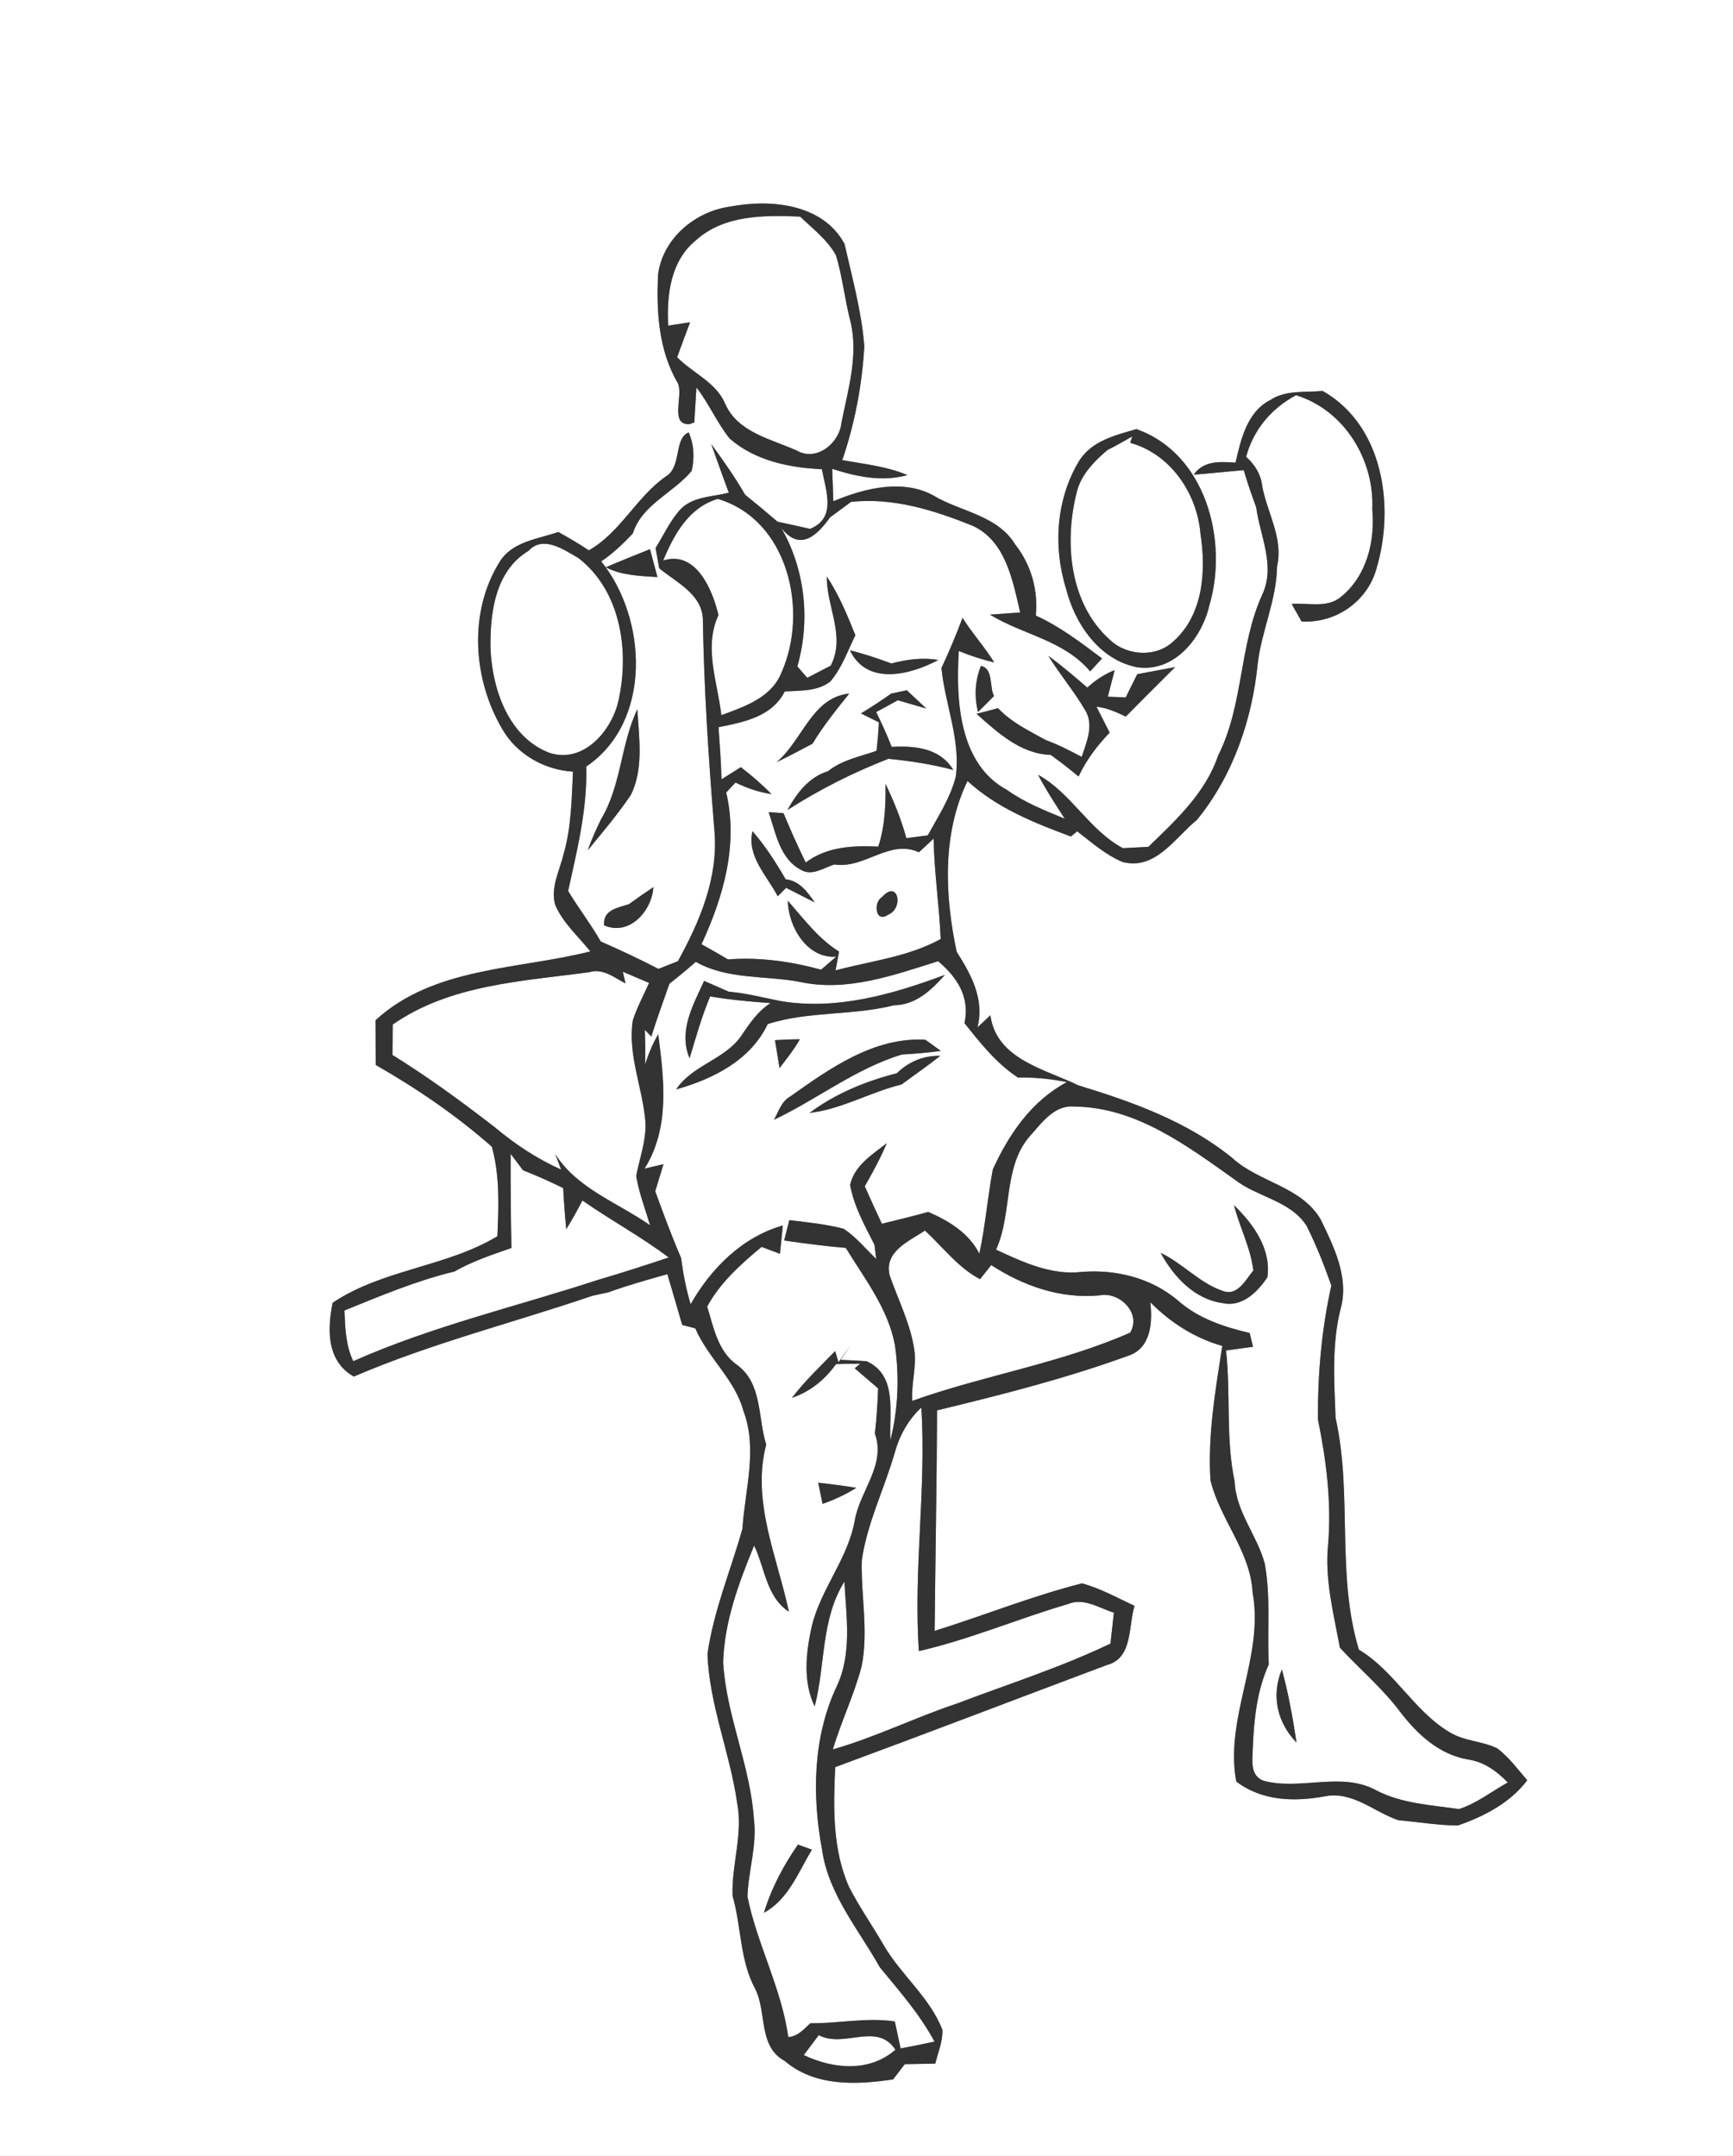 <?xml version="1.0" encoding="UTF-8" ?>
<!DOCTYPE svg PUBLIC "-//W3C//DTD SVG 1.1//EN" "http://www.w3.org/Graphics/SVG/1.1/DTD/svg11.dtd">
<svg width="221pt" height="275pt" viewBox="0 0 221 275" version="1.1" xmlns="http://www.w3.org/2000/svg">
<rect x="0" y="0" width="221" height="275" fill="#808080" stroke="none"/>
<g id="#ffffffff">
<path fill="#FFFFFF" opacity="1.00" d=" M 0.00 0.00 L 221.00 0.00 L 221.00 275.00 L 0.00 275.00 L 0.00 0.00 M 83.93 34.94 C 83.68 39.70 83.98 44.70 86.45 48.89 C 87.17 50.49 85.36 54.20 87.92 54.11 L 88.54 53.88 C 88.61 52.77 88.74 50.54 88.81 49.42 C 90.41 51.47 91.42 53.91 93.05 55.94 C 96.25 58.75 100.66 59.67 104.81 59.85 C 105.31 62.58 106.73 66.08 103.30 67.46 C 101.92 67.15 100.54 66.84 99.16 66.55 C 97.80 65.38 96.42 64.23 95.02 63.11 C 93.73 60.86 92.23 58.74 90.70 56.64 C 91.44 58.71 92.17 60.79 92.94 62.85 C 90.90 63.38 88.49 63.31 86.88 64.86 C 85.49 66.33 84.66 68.21 83.60 69.91 C 83.72 70.56 83.95 71.84 84.07 72.49 C 86.22 74.27 89.46 75.74 89.63 78.91 C 89.77 87.95 90.38 96.99 91.11 106.02 C 91.62 111.94 89.24 117.54 86.45 122.61 C 85.83 122.86 84.59 123.35 83.97 123.59 C 81.56 122.33 79.09 121.19 76.61 120.09 C 75.34 117.87 73.77 115.84 72.45 113.65 C 73.60 108.44 74.91 103.17 74.76 97.78 C 83.17 92.10 82.57 78.93 76.67 71.61 C 78.17 70.60 79.47 69.35 80.70 68.05 C 81.87 64.34 85.87 62.89 88.20 60.07 C 88.59 58.44 88.50 56.70 87.83 55.16 C 85.91 55.90 86.96 59.57 84.93 60.76 C 81.14 63.41 79.15 67.90 75.09 70.20 C 73.83 69.35 72.52 68.60 71.20 67.86 C 68.57 68.77 65.27 69.08 63.69 71.71 C 59.72 78.13 60.31 86.66 64.07 93.03 C 65.93 96.23 69.40 98.20 73.07 98.43 C 72.89 101.96 72.87 105.55 71.86 108.98 C 71.37 111.08 70.17 113.21 70.80 115.42 C 71.79 117.73 73.74 119.44 75.29 121.36 C 66.05 123.69 55.31 123.32 47.89 130.14 C 47.89 132.04 47.90 133.94 47.91 135.84 C 53.15 138.84 58.20 142.28 62.72 146.27 C 63.76 149.97 63.59 153.89 63.43 157.69 C 56.91 161.62 48.80 161.90 42.42 166.18 C 41.72 169.64 41.66 173.62 45.12 175.59 C 54.99 171.34 65.42 168.74 75.56 165.28 C 76.06 165.17 77.06 164.96 77.56 164.85 C 80.03 163.96 82.57 163.24 85.10 162.53 C 85.76 164.68 86.36 166.85 87.00 169.01 C 87.41 169.12 88.25 169.33 88.67 169.44 C 90.28 173.21 93.72 175.95 94.80 179.96 C 96.65 184.83 95.00 190.00 94.68 195.00 C 93.19 200.30 91.00 205.47 90.22 210.97 C 90.45 217.50 93.12 223.64 94.02 230.08 C 94.75 234.01 93.28 237.91 93.42 241.83 C 94.56 245.77 94.32 250.02 96.31 253.70 C 97.82 256.69 96.65 261.04 100.09 262.90 C 103.91 266.17 109.22 265.95 113.89 265.24 C 114.26 264.75 115.00 263.79 115.38 263.30 C 116.67 263.28 117.97 263.25 119.27 263.23 C 119.62 261.81 120.23 260.41 120.18 258.93 C 118.57 254.74 114.87 251.91 112.67 248.08 C 111.24 245.61 109.60 243.27 108.29 240.73 C 106.15 235.94 106.27 230.55 106.51 225.41 C 118.08 221.14 129.59 216.72 141.14 212.39 C 144.49 211.52 143.87 207.46 144.68 204.84 C 142.47 203.81 140.33 202.60 137.97 201.97 C 131.60 203.59 125.47 206.07 119.19 208.03 C 119.28 198.65 119.46 189.28 119.50 179.90 C 127.74 177.91 135.98 175.82 143.95 172.91 C 146.79 171.94 146.99 168.64 146.69 166.11 C 149.25 168.69 152.35 170.69 155.87 171.68 C 155.00 177.37 153.99 183.07 154.37 188.85 C 155.59 193.84 159.46 197.86 159.74 203.15 C 161.23 211.36 156.15 219.02 157.65 227.24 C 160.94 229.75 165.06 229.85 168.98 229.13 C 172.51 228.45 175.22 231.13 178.32 232.18 C 180.85 232.40 183.38 232.84 185.92 232.85 C 189.28 231.68 192.57 229.98 194.76 227.09 C 193.55 225.68 192.44 224.16 190.96 223.03 C 189.01 222.06 186.68 222.11 184.83 220.94 C 180.28 218.22 177.85 213.16 173.29 210.43 C 170.38 200.81 172.50 190.60 170.32 180.87 C 170.14 176.18 169.81 171.37 171.00 166.79 C 172.02 162.85 170.07 158.96 168.40 155.51 C 165.90 151.31 160.58 150.84 157.17 147.73 C 151.48 143.08 144.46 140.56 137.53 138.45 C 133.25 136.37 127.04 135.11 126.30 129.50 C 125.89 129.89 125.07 130.67 124.65 131.05 C 125.57 127.46 123.84 124.30 122.00 121.41 C 120.48 114.25 120.12 106.38 123.38 99.62 C 127.13 103.07 131.86 104.95 136.56 106.70 C 136.76 106.54 137.17 106.20 137.37 106.04 C 139.21 107.46 140.99 109.04 143.15 109.95 C 147.34 111.05 149.83 106.87 152.63 104.59 C 157.24 98.96 159.70 91.75 160.40 84.55 C 160.91 80.40 162.80 76.50 162.85 72.28 C 163.69 68.68 161.62 65.48 160.97 62.05 C 160.81 60.53 160.04 59.28 158.91 58.27 C 159.85 54.80 162.12 52.10 165.28 50.41 C 171.45 52.33 175.29 58.65 175.00 64.98 C 175.38 69.03 174.28 73.50 171.00 76.14 C 169.26 77.61 166.79 76.87 164.72 77.04 C 165.04 77.60 165.67 78.71 165.98 79.27 C 170.30 79.54 174.36 76.75 175.52 72.57 C 177.90 64.68 176.44 54.27 168.67 49.87 C 166.42 50.08 163.95 49.72 161.97 51.04 C 159.03 52.54 158.24 56.07 157.56 59.01 C 155.59 58.89 153.50 58.72 152.23 60.55 C 154.36 60.39 156.48 60.15 158.61 59.97 C 159.07 61.56 159.61 63.13 160.19 64.69 C 160.69 68.37 162.67 72.14 160.99 75.80 C 157.98 82.38 158.61 89.93 155.33 96.40 C 153.71 101.18 149.96 104.61 146.45 108.02 C 145.36 108.08 144.28 108.14 143.19 108.19 C 138.86 105.86 136.62 101.16 132.38 98.83 C 133.39 100.77 134.60 102.60 135.78 104.43 C 133.26 103.39 130.69 102.39 128.45 100.78 C 122.25 97.47 121.89 89.22 122.27 83.04 C 123.74 83.64 125.24 84.13 126.79 84.50 C 125.57 82.51 123.98 80.79 122.75 78.81 C 121.93 80.97 121.05 83.11 120.06 85.20 C 120.51 89.84 122.52 94.33 121.89 99.05 C 121.20 101.76 119.65 104.13 118.31 106.56 C 117.40 106.67 116.48 106.79 115.58 106.91 C 114.93 104.51 113.99 102.23 112.93 99.99 C 112.95 102.69 112.86 105.41 112.00 107.99 C 108.75 107.84 105.45 107.99 102.75 110.02 C 101.73 107.95 100.80 105.85 99.92 103.73 C 99.45 103.69 98.50 103.63 98.02 103.59 C 98.93 106.24 99.42 109.52 102.15 110.96 C 103.54 111.79 105.06 110.69 106.39 110.27 C 110.28 110.87 113.39 106.99 117.19 108.71 C 117.66 108.28 118.59 107.41 119.06 106.97 C 119.13 111.26 119.78 115.50 119.96 119.78 C 115.81 122.07 111.06 122.57 106.55 123.78 C 106.66 123.18 106.89 121.98 107.00 121.38 C 104.35 119.73 102.50 117.20 100.46 114.90 C 100.54 118.23 102.91 122.30 106.64 122.03 C 106.00 122.58 105.35 123.14 104.71 123.69 C 100.84 122.63 96.85 122.07 92.84 122.38 C 91.72 121.72 90.59 121.07 89.46 120.44 C 92.25 114.41 94.17 107.75 92.61 101.09 C 93.00 100.66 93.40 100.23 93.80 99.82 C 95.25 100.54 96.78 101.04 98.38 101.30 C 97.17 100.05 95.85 98.91 94.47 97.86 C 93.65 98.38 92.83 98.90 92.01 99.41 C 91.95 97.19 91.79 94.98 91.63 92.76 C 94.82 92.12 98.46 91.43 100.07 88.20 C 102.05 88.08 104.22 88.21 105.88 86.94 C 107.36 85.22 108.09 83.03 109.08 81.03 C 108.05 78.45 106.98 75.87 105.44 73.54 C 105.39 77.42 107.88 81.12 105.94 84.91 C 105.20 85.30 103.70 86.07 102.95 86.46 C 102.52 85.98 102.09 85.49 101.68 85.00 C 103.37 79.14 102.68 72.63 99.62 67.33 C 102.09 70.49 104.28 68.17 105.86 65.99 C 106.75 65.34 107.64 64.68 108.53 64.02 C 113.90 63.44 119.11 65.08 124.02 67.06 C 128.25 68.98 129.15 74.07 130.10 78.13 C 129.13 78.20 127.20 78.33 126.24 78.40 C 130.45 80.98 135.67 81.65 139.02 85.64 C 139.52 85.09 140.03 84.54 140.54 83.99 C 137.85 81.98 135.16 79.91 132.09 78.52 C 132.40 75.24 131.50 72.04 129.46 69.45 C 127.31 65.89 122.90 65.31 119.52 63.49 C 115.50 60.95 110.37 62.22 106.27 63.94 C 106.23 62.56 106.18 61.18 106.12 59.80 C 109.22 60.80 112.49 61.50 115.72 60.60 C 113.08 59.48 110.20 59.20 107.41 58.69 C 109.01 54.02 109.94 49.10 110.22 44.17 C 109.88 39.75 108.67 35.43 107.70 31.12 C 104.93 25.96 98.22 25.37 93.07 26.36 C 88.65 26.97 84.55 30.41 83.93 34.94 M 137.64 58.75 C 134.69 63.60 134.27 69.72 135.95 75.09 C 137.06 79.56 140.19 84.15 144.95 85.10 C 149.74 85.85 153.27 81.40 154.23 77.19 C 156.67 68.94 153.74 57.83 144.92 54.74 C 142.24 55.51 139.25 56.23 137.64 58.75 M 77.25 72.36 C 79.30 73.42 81.60 73.46 83.84 73.61 C 83.60 72.72 83.13 70.94 82.89 70.05 C 81.01 70.81 79.12 71.56 77.25 72.36 M 108.39 82.96 C 110.58 87.52 116.10 86.08 119.65 84.19 C 117.64 83.83 115.63 84.12 113.68 84.63 C 111.94 83.99 110.19 83.39 108.39 82.96 M 133.69 83.66 C 135.17 86.04 136.99 88.20 138.41 90.63 C 139.53 92.52 138.56 94.68 137.94 96.55 C 136.45 95.75 134.95 94.98 133.36 94.40 C 131.23 93.22 128.96 92.14 127.27 90.33 C 126.36 90.59 125.45 90.82 124.53 91.05 C 127.24 93.45 130.15 96.17 133.99 96.29 C 135.21 97.17 136.39 98.09 137.54 99.05 C 138.52 96.96 139.91 95.11 141.51 93.45 C 140.95 92.35 140.39 91.25 139.83 90.15 C 141.16 90.27 142.37 90.85 143.57 91.40 C 145.65 89.28 147.76 87.20 149.86 85.09 C 148.65 85.32 146.23 85.78 145.03 86.00 C 144.53 86.99 144.04 87.97 143.56 88.96 C 142.99 88.94 141.84 88.90 141.27 88.87 L 142.15 85.48 C 140.85 85.99 139.69 86.76 138.66 87.71 C 137.04 86.31 135.42 84.92 133.69 83.66 M 125.09 84.94 C 124.35 86.82 124.22 88.78 124.72 90.82 C 125.41 90.15 126.09 89.47 126.76 88.78 C 126.15 87.62 126.70 85.26 125.09 84.94 M 113.65 88.47 C 112.40 89.36 111.11 90.21 109.79 91.00 C 110.55 91.38 111.31 91.76 112.08 92.14 C 112.02 93.35 111.92 94.56 111.78 95.77 C 109.66 96.52 107.38 96.93 105.58 98.38 C 103.14 99.12 101.60 101.19 100.42 103.32 C 104.49 100.72 108.79 98.54 113.29 96.79 C 116.08 97.06 118.85 97.49 121.57 98.21 C 119.87 95.41 116.69 95.11 113.71 95.27 C 113.12 93.76 112.45 92.28 111.73 90.83 C 112.65 90.34 113.57 89.83 114.49 89.32 C 115.70 89.68 116.91 90.03 118.13 90.38 C 117.51 89.80 116.26 88.63 115.64 88.05 C 115.14 88.15 114.15 88.37 113.65 88.47 M 99.03 97.22 C 100.58 96.48 102.10 95.66 103.62 94.86 C 104.98 92.59 106.65 90.53 108.30 88.47 C 103.51 88.97 102.34 94.48 99.03 97.22 M 76.64 104.52 C 76.02 105.80 75.43 107.11 74.95 108.46 C 76.85 106.16 78.79 103.86 80.46 101.38 C 82.11 98.01 81.48 94.08 81.28 90.47 C 79.14 94.96 79.25 100.17 76.64 104.52 M 99.18 114.33 C 99.45 114.06 99.98 113.52 100.25 113.25 C 101.16 113.72 102.99 114.65 103.90 115.11 C 102.96 113.77 101.97 112.36 100.19 112.16 C 98.94 110.01 97.60 107.90 95.96 106.03 C 95.21 109.23 97.83 111.72 99.18 114.33 M 80.19 115.34 C 78.76 115.81 76.87 116.05 77.04 118.03 C 80.25 119.45 83.14 116.20 83.32 113.16 C 82.26 113.87 81.22 114.60 80.19 115.34 M 112.46 114.45 C 111.36 115.07 111.62 117.79 113.21 116.70 C 115.31 115.91 114.54 112.08 112.46 114.45 Z" />
<path fill="#FFFFFF" opacity="1.00" d=" M 88.68 30.71 C 92.26 27.40 97.47 27.43 102.04 27.63 C 103.65 29.18 105.51 30.58 106.61 32.57 C 107.44 35.32 107.73 38.21 108.45 40.99 C 109.50 45.30 108.15 49.68 107.31 53.91 C 107.05 56.52 104.15 58.92 101.62 57.48 C 98.34 56.00 94.13 55.18 92.50 51.56 C 91.35 48.76 88.36 47.62 86.35 45.57 C 86.89 44.08 87.44 42.60 88.00 41.11 C 87.30 41.22 85.91 41.44 85.21 41.54 C 85.00 37.70 85.50 33.32 88.68 30.71 Z" />
<path fill="#FFFFFF" opacity="1.00" d=" M 141.24 57.39 C 142.32 56.87 143.35 56.26 144.39 55.67 L 144.13 56.49 C 149.27 57.90 152.68 62.95 153.09 68.11 C 153.83 72.81 153.44 78.41 149.67 81.78 C 147.42 83.94 143.62 83.67 141.45 81.53 C 136.43 76.97 135.71 69.31 137.25 63.04 C 137.74 60.66 139.46 58.91 141.24 57.39 Z" />
<path fill="#FFFFFF" opacity="1.00" d=" M 84.57 71.50 C 85.95 68.19 87.83 64.72 91.54 63.64 C 100.54 66.31 103.14 77.96 99.67 85.76 C 98.39 89.00 94.97 90.12 91.99 91.23 C 91.51 86.99 89.71 82.60 91.62 78.46 C 90.86 75.19 88.73 70.17 84.57 71.50 Z" />
<path fill="#FFFFFF" opacity="1.00" d=" M 67.38 70.28 C 69.26 68.23 71.87 70.10 73.76 71.18 C 79.28 75.45 80.34 83.34 78.78 89.76 C 77.78 93.48 74.24 97.45 70.01 96.01 C 64.88 94.01 62.81 88.01 62.56 82.92 C 62.44 78.40 63.09 72.83 67.38 70.28 Z" />
<path fill="#FFFFFF" opacity="1.00" d=" M 102.02 125.25 C 108.00 126.56 113.99 124.38 119.63 122.61 C 122.07 124.65 123.71 127.19 123.00 130.51 C 125.02 133.06 127.06 135.63 129.81 137.45 C 131.90 137.40 133.99 137.61 136.05 138.03 C 131.56 140.43 128.67 144.65 126.61 149.17 C 125.94 152.73 125.66 156.36 124.89 159.91 C 123.54 157.26 121.00 155.73 118.37 154.59 C 116.41 155.14 114.43 155.61 112.46 156.10 C 111.71 154.51 110.99 152.92 110.28 151.32 C 111.30 149.53 112.28 147.72 113.09 145.82 C 111.25 147.26 108.92 148.70 108.41 151.16 C 108.91 153.88 110.27 156.34 111.52 158.78 C 111.58 159.23 111.69 160.13 111.74 160.59 C 110.38 159.28 109.17 157.79 107.59 156.74 C 105.32 156.15 102.98 155.91 100.66 155.64 C 100.50 156.29 100.17 157.58 100.00 158.23 C 102.61 158.62 105.23 158.95 107.86 159.18 C 110.27 163.13 113.28 166.95 114.13 171.61 C 114.70 175.63 114.54 179.76 113.55 183.71 C 113.36 180.21 114.50 175.42 110.50 173.63 C 109.68 173.58 108.03 173.50 107.21 173.45 L 108.50 171.57 C 107.98 172.30 107.46 173.04 106.93 173.77 L 106.50 172.34 C 104.62 174.28 102.64 176.14 101.00 178.30 C 103.30 177.52 105.22 175.98 106.61 174.00 C 107.64 173.97 108.67 173.95 109.70 173.95 L 109.00 174.54 C 110.00 175.39 110.99 176.24 111.98 177.10 C 111.91 179.02 111.79 180.94 111.57 182.86 C 113.00 186.89 109.65 190.16 109.00 193.96 C 108.13 198.84 104.67 202.66 103.52 207.45 C 102.78 210.79 102.36 214.47 103.89 217.67 C 105.27 212.37 104.67 206.57 107.68 201.75 C 107.92 206.19 108.68 210.94 106.70 215.11 C 103.66 221.57 103.54 229.06 104.84 235.98 C 105.65 241.64 109.49 246.10 112.20 250.94 C 114.69 253.97 117.30 256.93 119.17 260.42 C 117.74 260.73 116.30 261.02 114.85 261.29 C 114.67 260.43 114.30 258.71 114.11 257.85 C 110.53 257.31 106.92 258.12 103.33 258.08 C 102.51 258.86 101.72 259.77 100.52 259.84 C 99.67 253.63 96.56 248.05 95.32 241.93 C 95.42 238.62 96.57 235.36 96.14 232.03 C 95.69 225.20 92.61 218.86 92.22 212.04 C 92.37 206.85 94.22 201.89 96.17 197.14 C 97.54 199.98 97.73 203.72 100.60 205.58 C 99.12 198.58 95.81 191.52 97.71 184.26 C 96.62 180.80 97.23 176.40 93.94 174.07 C 91.52 172.32 91.01 169.33 90.18 166.66 C 91.85 163.59 94.47 161.26 97.12 159.05 C 97.70 159.27 98.87 159.71 99.46 159.93 C 99.55 159.02 99.73 157.22 99.83 156.32 C 94.63 157.80 90.68 161.79 88.07 166.37 C 87.50 164.43 87.11 162.45 86.85 160.45 C 85.65 157.66 84.59 154.81 83.56 151.95 C 83.91 150.79 84.26 149.65 84.61 148.50 C 84.01 148.64 82.80 148.92 82.20 149.06 C 85.46 143.85 84.68 137.68 83.94 131.92 C 83.23 133.14 82.69 134.44 82.26 135.79 C 82.31 134.31 82.28 132.83 82.23 131.36 L 83.06 132.22 C 83.76 129.95 84.59 127.72 85.37 125.48 C 86.52 124.58 87.64 123.65 88.73 122.69 C 92.80 124.99 97.59 124.41 102.02 125.25 M 99.52 127.69 C 97.33 127.25 95.17 126.69 92.94 126.50 C 92.15 126.15 90.58 125.46 89.79 125.12 C 88.39 128.20 86.47 131.55 87.94 134.98 C 88.74 132.33 89.49 129.66 90.56 127.10 C 93.11 127.53 95.69 127.77 98.27 127.95 C 96.72 128.92 95.70 130.41 94.69 131.88 C 92.67 135.13 88.33 135.77 86.23 138.96 C 90.93 137.63 95.70 135.26 97.90 130.63 C 103.09 128.95 108.71 129.58 113.99 128.23 C 116.77 128.20 118.78 126.30 120.50 124.35 C 113.84 126.83 106.69 128.90 99.52 127.69 M 98.83 132.68 C 98.97 133.57 99.26 135.35 99.41 136.24 C 100.33 135.05 101.26 133.87 102.00 132.57 C 100.94 132.57 99.88 132.61 98.83 132.68 M 100.75 139.88 C 99.64 140.50 99.29 141.80 98.70 142.83 C 104.22 140.22 109.07 136.32 115.01 134.51 C 116.67 134.42 118.33 134.27 119.98 134.05 C 119.49 133.70 118.51 132.99 118.01 132.63 C 111.46 132.25 105.84 136.28 100.75 139.88 M 114.36 136.90 C 110.40 137.92 106.54 139.49 103.24 141.96 C 107.36 141.48 110.99 139.30 114.98 138.33 C 116.62 137.10 118.31 135.95 119.91 134.68 C 117.77 134.62 115.88 135.44 114.36 136.90 M 104.34 189.13 C 104.48 189.80 104.76 191.15 104.90 191.83 C 106.40 191.30 107.85 190.63 109.20 189.78 C 107.58 189.52 105.96 189.31 104.34 189.13 M 97.42 243.99 C 100.55 242.27 101.79 238.83 103.54 235.94 C 103.09 235.77 102.21 235.45 101.76 235.29 C 99.91 237.96 98.36 240.87 97.42 243.99 Z" />
<path fill="#FFFFFF" opacity="1.00" d=" M 50.08 130.69 C 57.38 125.58 66.61 125.17 75.14 124.01 C 76.89 123.47 78.32 124.70 79.77 125.44 C 79.68 125.07 79.51 124.32 79.42 123.95 C 80.26 124.30 81.93 125.02 82.77 125.38 C 82.07 126.98 81.21 128.53 80.69 130.20 C 80.04 134.56 81.94 138.73 82.30 143.02 C 82.46 145.41 81.57 147.68 81.13 150.00 C 81.48 152.15 82.28 154.20 82.90 156.29 C 78.80 153.42 73.56 151.60 70.81 147.21 C 71.00 147.71 71.37 148.70 71.56 149.19 C 68.47 147.81 65.65 145.93 63.06 143.76 C 58.86 140.51 54.56 137.36 50.05 134.57 C 50.06 133.28 50.07 131.98 50.08 130.69 Z" />
<path fill="#FFFFFF" opacity="1.00" d=" M 131.61 144.61 C 133.01 143.00 134.61 140.91 137.02 141.15 C 144.87 141.23 151.35 146.13 157.47 150.47 C 160.34 152.72 164.53 153.12 166.62 156.36 C 167.85 158.81 168.87 161.39 169.78 163.98 C 168.53 169.58 168.03 175.33 168.07 181.07 C 169.14 186.29 169.81 191.62 169.37 196.97 C 168.91 201.44 170.07 205.82 170.87 210.18 C 173.43 212.93 176.32 215.37 178.58 218.39 C 180.74 221.22 183.54 223.80 187.18 224.43 C 189.23 224.72 190.88 225.92 192.28 227.37 C 190.22 228.51 188.32 230.04 186.05 230.76 C 182.51 230.24 178.79 230.07 175.56 228.40 C 171.07 225.90 165.84 228.44 161.11 227.14 C 159.38 226.48 159.72 224.51 159.76 223.06 C 159.90 219.40 160.27 215.68 161.80 212.31 C 161.58 208.03 162.07 203.70 161.29 199.47 C 160.33 195.84 157.60 192.85 157.45 188.98 C 156.28 183.46 156.97 177.82 156.35 172.26 C 157.21 172.14 158.93 171.91 159.79 171.79 C 159.68 171.35 159.47 170.47 159.36 170.03 C 156.03 169.25 152.72 168.15 150.14 165.82 C 146.76 163.00 142.31 161.90 137.97 162.24 C 134.07 162.70 130.46 160.99 127.02 159.41 C 129.19 154.63 127.80 148.61 131.61 144.61 M 157.37 153.74 C 158.08 156.55 159.49 159.16 159.83 162.06 C 158.89 163.19 157.83 165.35 156.00 164.69 C 153.00 163.71 150.84 161.15 148.01 159.81 C 149.68 162.87 152.34 165.76 155.99 166.23 C 158.42 166.75 160.40 164.77 161.62 162.92 C 162.14 159.32 159.83 156.12 157.37 153.74 M 163.47 212.95 C 162.08 216.29 162.88 219.73 165.34 222.28 C 164.86 219.14 164.31 216.01 163.47 212.95 Z" />
<path fill="#FFFFFF" opacity="1.00" d=" M 65.12 147.18 C 65.52 147.70 66.30 148.76 66.70 149.28 C 68.44 149.96 70.15 150.72 71.82 151.55 C 71.91 153.30 72.04 155.04 72.21 156.79 C 72.95 155.60 73.63 154.38 74.27 153.13 C 77.88 155.65 81.77 157.75 85.28 160.40 C 82.32 161.39 79.35 162.35 76.35 163.23 C 65.90 166.65 55.13 169.15 45.05 173.63 C 44.08 171.61 44.01 169.36 43.93 167.16 C 48.52 165.29 53.11 163.36 57.95 162.19 C 60.24 160.88 62.75 160.05 65.22 159.19 C 65.14 155.18 65.10 151.18 65.12 147.18 Z" />
<path fill="#FFFFFF" opacity="1.00" d=" M 113.47 162.74 C 112.67 159.65 115.92 158.32 117.96 156.97 C 120.26 159.09 122.16 161.68 124.98 163.17 C 125.34 162.72 126.05 161.82 126.41 161.37 C 130.48 164.03 135.26 165.70 140.18 165.24 C 142.72 164.69 145.62 167.49 144.12 169.99 C 135.21 173.92 125.42 175.44 116.34 178.69 C 116.18 176.47 116.94 174.27 116.58 172.06 C 116.07 168.80 114.55 165.82 113.47 162.74 Z" />
<path fill="#FFFFFF" opacity="1.00" d=" M 114.12 185.24 C 114.72 183.08 115.84 181.08 117.49 179.54 C 118.15 189.87 116.46 200.26 117.18 210.61 C 123.67 209.12 129.81 206.48 136.19 204.61 C 138.22 203.75 140.15 205.12 142.05 205.71 C 141.90 207.02 141.75 208.33 141.61 209.65 C 135.29 212.69 128.60 214.80 122.06 217.29 C 116.71 219.07 111.63 221.60 106.21 223.15 C 107.27 219.57 108.93 216.19 109.87 212.57 C 110.79 208.09 109.77 203.53 109.90 199.02 C 110.59 194.23 112.80 189.86 114.12 185.24 Z" />
<path fill="#FFFFFF" opacity="1.00" d=" M 102.50 262.14 C 103.14 261.29 103.78 260.45 104.41 259.60 C 107.69 261.32 111.81 257.84 114.19 261.46 C 110.85 264.37 106.25 263.92 102.50 262.14 Z" />
</g>
<g id="#494a49ff">
<path fill="#333333" opacity="1.00" d=" M 83.93 34.94 C 84.55 30.41 88.65 26.97 93.07 26.36 C 98.22 25.37 104.93 25.96 107.70 31.12 C 108.67 35.43 109.88 39.75 110.22 44.17 C 109.94 49.10 109.01 54.02 107.41 58.69 C 110.20 59.20 113.08 59.48 115.72 60.60 C 112.49 61.50 109.22 60.80 106.12 59.80 C 106.18 61.18 106.23 62.56 106.27 63.94 C 110.37 62.22 115.50 60.95 119.52 63.49 C 122.90 65.31 127.31 65.89 129.46 69.45 C 131.50 72.04 132.40 75.24 132.09 78.52 C 135.16 79.91 137.85 81.98 140.54 83.99 C 140.03 84.54 139.52 85.09 139.02 85.64 C 135.67 81.65 130.45 80.98 126.24 78.40 C 127.20 78.33 129.13 78.20 130.10 78.13 C 129.15 74.07 128.25 68.98 124.02 67.06 C 119.11 65.08 113.90 63.44 108.53 64.02 C 107.64 64.68 106.75 65.34 105.86 65.99 C 104.28 68.17 102.09 70.49 99.62 67.33 C 102.68 72.63 103.37 79.14 101.68 85.00 C 102.09 85.49 102.52 85.98 102.95 86.46 C 103.70 86.07 105.20 85.30 105.94 84.91 C 107.88 81.12 105.39 77.42 105.44 73.54 C 106.98 75.87 108.05 78.45 109.08 81.03 C 108.09 83.03 107.36 85.22 105.88 86.94 C 104.22 88.21 102.05 88.08 100.07 88.20 C 98.46 91.43 94.82 92.12 91.63 92.76 C 91.79 94.98 91.95 97.19 92.01 99.41 C 92.83 98.90 93.65 98.38 94.47 97.86 C 95.85 98.91 97.17 100.05 98.38 101.30 C 96.78 101.04 95.25 100.54 93.80 99.82 C 93.40 100.23 93.00 100.66 92.61 101.09 C 94.17 107.75 92.25 114.41 89.46 120.44 C 90.59 121.07 91.72 121.72 92.84 122.38 C 96.85 122.07 100.84 122.63 104.71 123.69 C 105.35 123.14 106.00 122.58 106.64 122.03 C 102.91 122.30 100.54 118.23 100.46 114.90 C 102.50 117.20 104.35 119.73 107.00 121.38 C 106.89 121.98 106.66 123.18 106.55 123.78 C 111.06 122.57 115.81 122.07 119.96 119.78 C 119.78 115.50 119.13 111.26 119.06 106.97 C 118.59 107.41 117.66 108.28 117.19 108.71 C 113.39 106.99 110.28 110.87 106.39 110.27 C 105.06 110.69 103.54 111.79 102.15 110.96 C 99.42 109.52 98.93 106.24 98.02 103.59 C 98.50 103.63 99.45 103.69 99.92 103.73 C 100.80 105.85 101.73 107.95 102.75 110.02 C 105.45 107.99 108.75 107.84 112.00 107.99 C 112.86 105.41 112.95 102.69 112.93 99.99 C 113.99 102.23 114.93 104.51 115.58 106.91 C 116.48 106.79 117.40 106.67 118.31 106.56 C 119.65 104.13 121.20 101.76 121.89 99.05 C 122.52 94.33 120.51 89.84 120.06 85.20 C 121.05 83.11 121.93 80.97 122.75 78.81 C 123.98 80.79 125.57 82.51 126.79 84.50 C 125.24 84.13 123.74 83.64 122.27 83.04 C 121.89 89.22 122.25 97.47 128.45 100.78 C 130.69 102.39 133.26 103.39 135.78 104.43 C 134.60 102.60 133.39 100.77 132.38 98.83 C 136.62 101.16 138.86 105.86 143.19 108.19 C 144.28 108.14 145.36 108.08 146.45 108.02 C 149.96 104.61 153.71 101.18 155.33 96.40 C 158.61 89.93 157.98 82.38 160.99 75.80 C 162.67 72.14 160.69 68.37 160.19 64.69 C 159.61 63.13 159.07 61.56 158.61 59.97 C 156.48 60.15 154.36 60.39 152.23 60.55 C 153.50 58.72 155.59 58.89 157.56 59.01 C 158.24 56.07 159.03 52.54 161.97 51.04 C 163.95 49.72 166.42 50.08 168.67 49.87 C 176.44 54.27 177.90 64.68 175.52 72.57 C 174.36 76.75 170.30 79.54 165.98 79.27 C 165.67 78.71 165.04 77.60 164.72 77.04 C 166.79 76.87 169.26 77.61 171.00 76.14 C 174.28 73.50 175.38 69.03 175.00 64.98 C 175.29 58.65 171.45 52.33 165.28 50.41 C 162.12 52.10 159.85 54.80 158.91 58.27 C 160.04 59.28 160.81 60.53 160.97 62.05 C 161.62 65.48 163.69 68.68 162.85 72.28 C 162.80 76.50 160.91 80.40 160.40 84.55 C 159.70 91.75 157.24 98.96 152.63 104.59 C 149.83 106.87 147.34 111.05 143.15 109.95 C 140.99 109.04 139.21 107.46 137.37 106.04 C 137.17 106.20 136.76 106.54 136.56 106.70 C 131.86 104.95 127.13 103.07 123.38 99.62 C 120.12 106.38 120.48 114.25 122.00 121.41 C 123.84 124.30 125.57 127.46 124.65 131.05 C 125.07 130.67 125.89 129.89 126.30 129.50 C 127.04 135.11 133.25 136.37 137.53 138.45 C 144.46 140.56 151.48 143.08 157.17 147.73 C 160.58 150.84 165.90 151.31 168.40 155.51 C 170.07 158.96 172.02 162.85 171.00 166.79 C 169.81 171.37 170.14 176.18 170.32 180.87 C 172.50 190.60 170.38 200.81 173.29 210.43 C 177.85 213.16 180.28 218.22 184.83 220.94 C 186.68 222.11 189.01 222.06 190.96 223.03 C 192.44 224.16 193.55 225.68 194.76 227.09 C 192.57 229.98 189.28 231.68 185.92 232.85 C 183.38 232.84 180.85 232.40 178.32 232.18 C 175.22 231.13 172.51 228.45 168.98 229.13 C 165.06 229.85 160.94 229.75 157.65 227.24 C 156.15 219.02 161.23 211.36 159.74 203.15 C 159.46 197.86 155.59 193.84 154.37 188.85 C 153.99 183.07 155.00 177.37 155.87 171.68 C 152.35 170.69 149.25 168.69 146.69 166.11 C 146.99 168.64 146.79 171.94 143.95 172.91 C 135.98 175.82 127.74 177.91 119.50 179.90 C 119.46 189.28 119.28 198.65 119.19 208.03 C 125.47 206.07 131.60 203.59 137.97 201.97 C 140.33 202.60 142.47 203.81 144.68 204.84 C 143.87 207.46 144.49 211.52 141.14 212.39 C 129.59 216.72 118.08 221.14 106.51 225.41 C 106.27 230.55 106.15 235.94 108.29 240.73 C 109.60 243.27 111.24 245.61 112.67 248.08 C 114.87 251.91 118.57 254.74 120.18 258.93 C 120.23 260.41 119.62 261.81 119.27 263.23 C 117.97 263.25 116.67 263.28 115.38 263.30 C 115.00 263.79 114.26 264.75 113.89 265.24 C 109.22 265.95 103.91 266.17 100.09 262.90 C 96.65 261.04 97.82 256.69 96.31 253.70 C 94.32 250.02 94.56 245.77 93.42 241.83 C 93.28 237.91 94.75 234.01 94.02 230.08 C 93.12 223.64 90.45 217.50 90.22 210.97 C 91.00 205.47 93.19 200.30 94.68 195.00 C 95.00 190.00 96.65 184.83 94.80 179.96 C 93.72 175.95 90.28 173.21 88.67 169.44 C 88.25 169.33 87.41 169.12 87.00 169.01 C 86.36 166.85 85.76 164.68 85.10 162.53 C 82.57 163.24 80.03 163.96 77.56 164.85 C 77.06 164.96 76.06 165.17 75.56 165.28 C 65.42 168.74 54.99 171.34 45.12 175.59 C 41.66 173.62 41.72 169.64 42.42 166.18 C 48.80 161.90 56.91 161.62 63.43 157.69 C 63.59 153.89 63.76 149.97 62.72 146.27 C 58.20 142.28 53.15 138.84 47.91 135.84 C 47.90 133.94 47.89 132.04 47.89 130.14 C 55.31 123.32 66.05 123.69 75.29 121.36 C 73.74 119.44 71.79 117.73 70.80 115.42 C 70.17 113.21 71.37 111.08 71.86 108.98 C 72.87 105.55 72.89 101.96 73.07 98.43 C 69.40 98.20 65.93 96.23 64.07 93.03 C 60.31 86.66 59.72 78.13 63.69 71.71 C 65.27 69.08 68.57 68.77 71.20 67.86 C 72.52 68.60 73.83 69.35 75.09 70.20 C 79.15 67.90 81.14 63.41 84.93 60.76 C 86.96 59.57 85.91 55.90 87.83 55.16 C 88.50 56.70 88.59 58.44 88.20 60.07 C 85.87 62.89 81.87 64.34 80.70 68.05 C 79.47 69.35 78.17 70.60 76.67 71.61 C 82.57 78.93 83.17 92.10 74.76 97.78 C 74.91 103.17 73.60 108.44 72.45 113.65 C 73.77 115.84 75.34 117.87 76.61 120.09 C 79.09 121.19 81.56 122.33 83.97 123.59 C 84.59 123.35 85.83 122.86 86.45 122.61 C 89.24 117.54 91.62 111.94 91.11 106.02 C 90.38 96.99 89.77 87.95 89.63 78.91 C 89.46 75.74 86.22 74.27 84.07 72.49 C 83.95 71.84 83.72 70.56 83.60 69.91 C 84.66 68.21 85.49 66.33 86.88 64.86 C 88.49 63.31 90.90 63.38 92.94 62.85 C 92.17 60.79 91.44 58.71 90.70 56.64 C 92.23 58.74 93.73 60.86 95.02 63.11 C 96.42 64.23 97.80 65.38 99.16 66.55 C 100.54 66.84 101.92 67.15 103.30 67.46 C 106.73 66.08 105.31 62.58 104.81 59.85 C 100.66 59.67 96.25 58.75 93.05 55.94 C 91.42 53.91 90.41 51.47 88.81 49.42 C 88.74 50.54 88.61 52.77 88.54 53.88 L 87.92 54.11 C 85.36 54.20 87.17 50.49 86.45 48.89 C 83.98 44.70 83.68 39.70 83.93 34.94 M 88.68 30.71 C 85.50 33.32 85.00 37.70 85.21 41.54 C 85.91 41.44 87.30 41.22 88.00 41.11 C 87.44 42.60 86.89 44.08 86.35 45.57 C 88.36 47.62 91.35 48.76 92.50 51.56 C 94.13 55.18 98.34 56.00 101.62 57.48 C 104.15 58.92 107.05 56.52 107.31 53.91 C 108.15 49.68 109.50 45.30 108.45 40.99 C 107.73 38.21 107.44 35.32 106.61 32.57 C 105.51 30.58 103.65 29.18 102.04 27.63 C 97.47 27.43 92.26 27.40 88.68 30.71 M 84.57 71.50 C 88.73 70.17 90.86 75.19 91.62 78.46 C 89.71 82.60 91.51 86.99 91.99 91.23 C 94.97 90.12 98.39 89.00 99.67 85.76 C 103.14 77.96 100.54 66.31 91.54 63.64 C 87.83 64.72 85.95 68.19 84.57 71.50 M 67.38 70.28 C 63.09 72.83 62.44 78.40 62.56 82.92 C 62.81 88.01 64.88 94.01 70.01 96.01 C 74.24 97.45 77.78 93.48 78.78 89.76 C 80.34 83.34 79.28 75.45 73.76 71.18 C 71.87 70.10 69.26 68.23 67.38 70.28 M 102.02 125.25 C 97.59 124.41 92.80 124.99 88.73 122.69 C 87.64 123.65 86.52 124.58 85.37 125.48 C 84.59 127.72 83.76 129.95 83.06 132.22 L 82.23 131.36 C 82.28 132.83 82.31 134.31 82.26 135.79 C 82.69 134.44 83.23 133.14 83.94 131.92 C 84.68 137.68 85.46 143.85 82.20 149.06 C 82.80 148.92 84.01 148.64 84.61 148.50 C 84.26 149.65 83.91 150.79 83.56 151.95 C 84.59 154.81 85.65 157.66 86.85 160.45 C 87.11 162.45 87.50 164.43 88.07 166.37 C 90.68 161.79 94.63 157.80 99.83 156.32 C 99.73 157.22 99.55 159.02 99.46 159.93 C 98.87 159.71 97.70 159.27 97.12 159.05 C 94.47 161.26 91.85 163.59 90.18 166.66 C 91.01 169.33 91.52 172.32 93.94 174.07 C 97.23 176.40 96.62 180.80 97.71 184.26 C 95.81 191.52 99.12 198.58 100.60 205.58 C 97.73 203.72 97.54 199.98 96.17 197.14 C 94.22 201.89 92.37 206.85 92.22 212.04 C 92.61 218.86 95.69 225.20 96.14 232.03 C 96.57 235.36 95.42 238.62 95.32 241.93 C 96.56 248.05 99.67 253.63 100.52 259.84 C 101.72 259.77 102.51 258.86 103.33 258.08 C 106.92 258.12 110.53 257.31 114.11 257.85 C 114.30 258.71 114.67 260.43 114.85 261.29 C 116.30 261.02 117.74 260.73 119.17 260.42 C 117.30 256.93 114.69 253.97 112.20 250.94 C 109.49 246.10 105.65 241.64 104.84 235.98 C 103.54 229.06 103.66 221.57 106.70 215.11 C 108.68 210.94 107.92 206.19 107.68 201.75 C 104.67 206.57 105.27 212.37 103.89 217.67 C 102.36 214.47 102.78 210.79 103.52 207.45 C 104.67 202.66 108.13 198.84 109.00 193.96 C 109.65 190.16 113.00 186.89 111.57 182.86 C 111.79 180.94 111.91 179.02 111.98 177.10 C 110.99 176.24 110.00 175.39 109.00 174.54 L 109.70 173.95 C 108.67 173.95 107.64 173.97 106.61 174.00 C 105.22 175.98 103.30 177.52 101.00 178.30 C 102.64 176.14 104.62 174.28 106.50 172.34 L 106.93 173.77 C 107.46 173.04 107.98 172.30 108.50 171.57 L 107.21 173.45 C 108.03 173.50 109.68 173.58 110.50 173.63 C 114.50 175.42 113.36 180.21 113.55 183.71 C 114.54 179.76 114.70 175.63 114.13 171.61 C 113.28 166.95 110.27 163.13 107.86 159.18 C 105.23 158.95 102.61 158.62 100.00 158.23 C 100.17 157.58 100.50 156.29 100.66 155.64 C 102.98 155.91 105.32 156.15 107.59 156.74 C 109.17 157.79 110.38 159.28 111.74 160.59 C 111.69 160.13 111.58 159.23 111.52 158.78 C 110.27 156.34 108.91 153.88 108.41 151.16 C 108.92 148.70 111.25 147.26 113.09 145.82 C 112.28 147.72 111.30 149.53 110.28 151.32 C 110.99 152.92 111.71 154.51 112.46 156.10 C 114.43 155.61 116.41 155.14 118.37 154.59 C 121.00 155.73 123.54 157.26 124.89 159.91 C 125.66 156.36 125.94 152.73 126.61 149.17 C 128.67 144.65 131.56 140.43 136.05 138.03 C 133.99 137.61 131.90 137.40 129.81 137.45 C 127.06 135.63 125.02 133.06 123.00 130.51 C 123.71 127.19 122.07 124.65 119.63 122.61 C 113.99 124.38 108.00 126.56 102.02 125.25 M 50.08 130.69 C 50.07 131.98 50.06 133.28 50.05 134.57 C 54.56 137.36 58.86 140.51 63.06 143.76 C 65.65 145.93 68.47 147.81 71.56 149.19 C 71.37 148.70 71.00 147.71 70.81 147.21 C 73.56 151.60 78.80 153.42 82.90 156.29 C 82.28 154.20 81.48 152.15 81.13 150.00 C 81.57 147.68 82.46 145.41 82.30 143.02 C 81.94 138.73 80.04 134.56 80.69 130.20 C 81.21 128.53 82.07 126.98 82.77 125.38 C 81.93 125.02 80.26 124.30 79.42 123.95 C 79.51 124.32 79.68 125.07 79.77 125.44 C 78.32 124.70 76.89 123.47 75.14 124.01 C 66.61 125.17 57.38 125.58 50.08 130.69 M 131.61 144.61 C 127.80 148.61 129.19 154.63 127.02 159.41 C 130.46 160.99 134.07 162.70 137.97 162.24 C 142.31 161.90 146.76 163.00 150.14 165.82 C 152.72 168.15 156.03 169.25 159.36 170.03 C 159.47 170.47 159.68 171.35 159.79 171.79 C 158.93 171.91 157.21 172.14 156.35 172.26 C 156.97 177.82 156.28 183.46 157.45 188.98 C 157.60 192.85 160.33 195.84 161.29 199.47 C 162.07 203.70 161.58 208.03 161.80 212.31 C 160.27 215.68 159.90 219.40 159.76 223.06 C 159.72 224.51 159.38 226.48 161.11 227.14 C 165.84 228.44 171.07 225.90 175.56 228.40 C 178.79 230.07 182.51 230.24 186.05 230.76 C 188.32 230.04 190.22 228.51 192.28 227.37 C 190.88 225.92 189.23 224.72 187.18 224.43 C 183.54 223.80 180.74 221.22 178.58 218.39 C 176.32 215.37 173.43 212.93 170.87 210.18 C 170.07 205.82 168.91 201.44 169.37 196.97 C 169.81 191.62 169.14 186.29 168.07 181.07 C 168.03 175.33 168.53 169.58 169.78 163.98 C 168.87 161.39 167.85 158.81 166.62 156.36 C 164.53 153.12 160.34 152.72 157.47 150.47 C 151.35 146.13 144.87 141.23 137.02 141.15 C 134.61 140.91 133.01 143.00 131.61 144.61 M 65.12 147.18 C 65.10 151.18 65.14 155.18 65.22 159.19 C 62.75 160.05 60.24 160.88 57.95 162.19 C 53.11 163.36 48.52 165.29 43.93 167.16 C 44.01 169.36 44.08 171.61 45.05 173.63 C 55.13 169.15 65.90 166.65 76.35 163.23 C 79.35 162.35 82.32 161.39 85.28 160.40 C 81.77 157.75 77.88 155.65 74.27 153.13 C 73.63 154.38 72.95 155.60 72.21 156.79 C 72.04 155.04 71.91 153.30 71.82 151.55 C 70.15 150.72 68.44 149.96 66.70 149.28 C 66.30 148.76 65.52 147.70 65.12 147.18 M 113.47 162.74 C 114.55 165.82 116.07 168.80 116.58 172.06 C 116.94 174.27 116.18 176.47 116.34 178.69 C 125.42 175.44 135.21 173.92 144.12 169.99 C 145.62 167.49 142.72 164.69 140.18 165.24 C 135.26 165.70 130.48 164.03 126.41 161.37 C 126.05 161.82 125.34 162.72 124.98 163.17 C 122.16 161.68 120.26 159.09 117.96 156.97 C 115.92 158.32 112.67 159.65 113.47 162.74 M 114.12 185.24 C 112.80 189.86 110.59 194.23 109.90 199.02 C 109.77 203.53 110.79 208.09 109.87 212.57 C 108.93 216.19 107.27 219.57 106.21 223.15 C 111.63 221.60 116.71 219.07 122.06 217.29 C 128.60 214.80 135.29 212.69 141.61 209.65 C 141.75 208.33 141.90 207.02 142.05 205.71 C 140.15 205.12 138.22 203.75 136.19 204.61 C 129.81 206.48 123.67 209.12 117.18 210.61 C 116.46 200.26 118.15 189.87 117.49 179.54 C 115.84 181.08 114.72 183.08 114.12 185.24 M 102.50 262.14 C 106.25 263.92 110.85 264.37 114.19 261.46 C 111.81 257.84 107.69 261.32 104.41 259.60 C 103.78 260.45 103.14 261.29 102.50 262.14 Z" />
<path fill="#333333" opacity="1.00" d=" M 137.64 58.75 C 139.25 56.23 142.24 55.51 144.92 54.74 C 153.74 57.83 156.67 68.94 154.23 77.19 C 153.27 81.40 149.74 85.85 144.95 85.10 C 140.19 84.15 137.06 79.56 135.95 75.09 C 134.27 69.72 134.69 63.60 137.64 58.75 M 141.24 57.39 C 139.46 58.91 137.74 60.66 137.25 63.04 C 135.71 69.31 136.43 76.97 141.45 81.53 C 143.62 83.67 147.42 83.94 149.67 81.78 C 153.44 78.41 153.83 72.81 153.09 68.11 C 152.68 62.95 149.27 57.90 144.13 56.49 L 144.39 55.67 C 143.35 56.26 142.32 56.87 141.24 57.39 Z" />
<path fill="#333333" opacity="1.00" d=" M 77.25 72.36 C 79.12 71.56 81.01 70.81 82.89 70.05 C 83.13 70.94 83.60 72.72 83.84 73.61 C 81.60 73.46 79.30 73.42 77.25 72.36 Z" />
<path fill="#333333" opacity="1.00" d=" M 108.39 82.96 C 110.19 83.39 111.94 83.99 113.68 84.63 C 115.63 84.12 117.64 83.83 119.65 84.19 C 116.10 86.08 110.58 87.52 108.39 82.96 Z" />
<path fill="#333333" opacity="1.00" d=" M 133.69 83.66 C 135.42 84.92 137.04 86.31 138.66 87.71 C 139.69 86.76 140.85 85.99 142.15 85.48 L 141.27 88.87 C 141.84 88.90 142.99 88.94 143.56 88.96 C 144.04 87.97 144.53 86.99 145.03 86.00 C 146.23 85.78 148.65 85.32 149.86 85.09 C 147.76 87.20 145.65 89.28 143.57 91.40 C 142.37 90.85 141.16 90.27 139.83 90.15 C 140.39 91.25 140.95 92.35 141.51 93.45 C 139.91 95.11 138.52 96.96 137.54 99.05 C 136.39 98.09 135.21 97.17 133.99 96.29 C 130.15 96.17 127.24 93.45 124.53 91.05 C 125.45 90.82 126.36 90.59 127.27 90.33 C 128.96 92.14 131.23 93.22 133.36 94.40 C 134.95 94.98 136.45 95.75 137.94 96.55 C 138.56 94.68 139.53 92.52 138.41 90.63 C 136.99 88.20 135.17 86.04 133.69 83.66 Z" />
<path fill="#333333" opacity="1.00" d=" M 125.09 84.94 C 126.70 85.26 126.15 87.62 126.76 88.78 C 126.09 89.47 125.41 90.15 124.72 90.82 C 124.22 88.78 124.35 86.82 125.09 84.94 Z" />
<path fill="#333333" opacity="1.00" d=" M 113.65 88.47 C 114.15 88.37 115.14 88.15 115.64 88.05 C 116.26 88.63 117.51 89.80 118.13 90.38 C 116.91 90.03 115.70 89.68 114.49 89.32 C 113.57 89.83 112.65 90.34 111.73 90.83 C 112.45 92.28 113.12 93.76 113.71 95.27 C 116.69 95.11 119.87 95.41 121.57 98.21 C 118.85 97.49 116.08 97.06 113.29 96.79 C 108.79 98.54 104.49 100.72 100.42 103.32 C 101.60 101.19 103.14 99.12 105.58 98.38 C 107.38 96.93 109.66 96.52 111.78 95.77 C 111.92 94.56 112.02 93.35 112.08 92.14 C 111.31 91.76 110.55 91.38 109.79 91.00 C 111.11 90.21 112.40 89.36 113.65 88.47 Z" />
<path fill="#333333" opacity="1.00" d=" M 99.03 97.22 C 102.34 94.48 103.51 88.97 108.30 88.47 C 106.65 90.53 104.98 92.59 103.62 94.86 C 102.10 95.66 100.58 96.48 99.03 97.22 Z" />
<path fill="#333333" opacity="1.00" d=" M 76.64 104.52 C 79.25 100.17 79.14 94.96 81.28 90.47 C 81.48 94.08 82.11 98.01 80.46 101.38 C 78.79 103.86 76.85 106.16 74.95 108.46 C 75.43 107.11 76.02 105.80 76.64 104.52 Z" />
<path fill="#333333" opacity="1.00" d=" M 99.18 114.33 C 97.83 111.72 95.21 109.23 95.96 106.03 C 97.60 107.90 98.94 110.01 100.19 112.16 C 101.97 112.36 102.96 113.77 103.90 115.11 C 102.99 114.65 101.16 113.72 100.25 113.25 C 99.98 113.52 99.45 114.06 99.18 114.33 Z" />
<path fill="#333333" opacity="1.00" d=" M 80.19 115.34 C 81.22 114.60 82.26 113.87 83.32 113.16 C 83.14 116.20 80.25 119.45 77.04 118.03 C 76.87 116.05 78.76 115.81 80.19 115.34 Z" />
<path fill="#333333" opacity="1.00" d=" M 112.46 114.45 C 114.54 112.08 115.31 115.91 113.21 116.70 C 111.62 117.79 111.36 115.07 112.46 114.45 Z" />
<path fill="#333333" opacity="1.00" d=" M 99.52 127.69 C 106.69 128.90 113.84 126.83 120.50 124.35 C 118.78 126.30 116.77 128.20 113.99 128.23 C 108.71 129.58 103.09 128.95 97.90 130.63 C 95.70 135.26 90.93 137.63 86.23 138.96 C 88.33 135.77 92.67 135.13 94.69 131.88 C 95.70 130.41 96.72 128.92 98.27 127.95 C 95.69 127.77 93.11 127.53 90.56 127.10 C 89.49 129.66 88.74 132.33 87.94 134.98 C 86.47 131.55 88.39 128.20 89.79 125.12 C 90.58 125.46 92.15 126.15 92.94 126.50 C 95.17 126.69 97.33 127.25 99.52 127.69 Z" />
<path fill="#333333" opacity="1.00" d=" M 98.83 132.68 C 99.88 132.61 100.94 132.57 102.00 132.57 C 101.26 133.87 100.33 135.05 99.41 136.24 C 99.26 135.35 98.97 133.57 98.83 132.68 Z" />
<path fill="#333333" opacity="1.00" d=" M 100.75 139.88 C 105.84 136.28 111.46 132.25 118.01 132.63 C 118.51 132.99 119.49 133.70 119.98 134.05 C 118.33 134.27 116.67 134.42 115.01 134.51 C 109.07 136.32 104.22 140.22 98.70 142.83 C 99.29 141.80 99.64 140.50 100.75 139.88 Z" />
<path fill="#333333" opacity="1.00" d=" M 114.36 136.90 C 115.88 135.44 117.77 134.62 119.91 134.68 C 118.31 135.95 116.62 137.10 114.98 138.33 C 110.99 139.30 107.36 141.48 103.24 141.96 C 106.54 139.49 110.40 137.92 114.36 136.90 Z" />
<path fill="#333333" opacity="1.00" d=" M 157.37 153.74 C 159.83 156.12 162.14 159.32 161.62 162.92 C 160.40 164.77 158.42 166.75 155.99 166.23 C 152.34 165.76 149.68 162.87 148.01 159.81 C 150.84 161.15 153.00 163.71 156.00 164.69 C 157.83 165.35 158.89 163.19 159.83 162.06 C 159.49 159.16 158.08 156.55 157.37 153.74 Z" />
<path fill="#333333" opacity="1.00" d=" M 104.34 189.13 C 105.96 189.31 107.58 189.52 109.20 189.78 C 107.85 190.63 106.40 191.30 104.90 191.83 C 104.76 191.15 104.48 189.80 104.34 189.13 Z" />
<path fill="#333333" opacity="1.00" d=" M 163.47 212.95 C 164.31 216.01 164.86 219.14 165.34 222.28 C 162.88 219.73 162.08 216.29 163.47 212.95 Z" />
<path fill="#333333" opacity="1.00" d=" M 97.42 243.99 C 98.36 240.87 99.91 237.96 101.76 235.29 C 102.21 235.45 103.09 235.77 103.54 235.94 C 101.79 238.83 100.55 242.27 97.42 243.99 Z" />
</g>
</svg>

